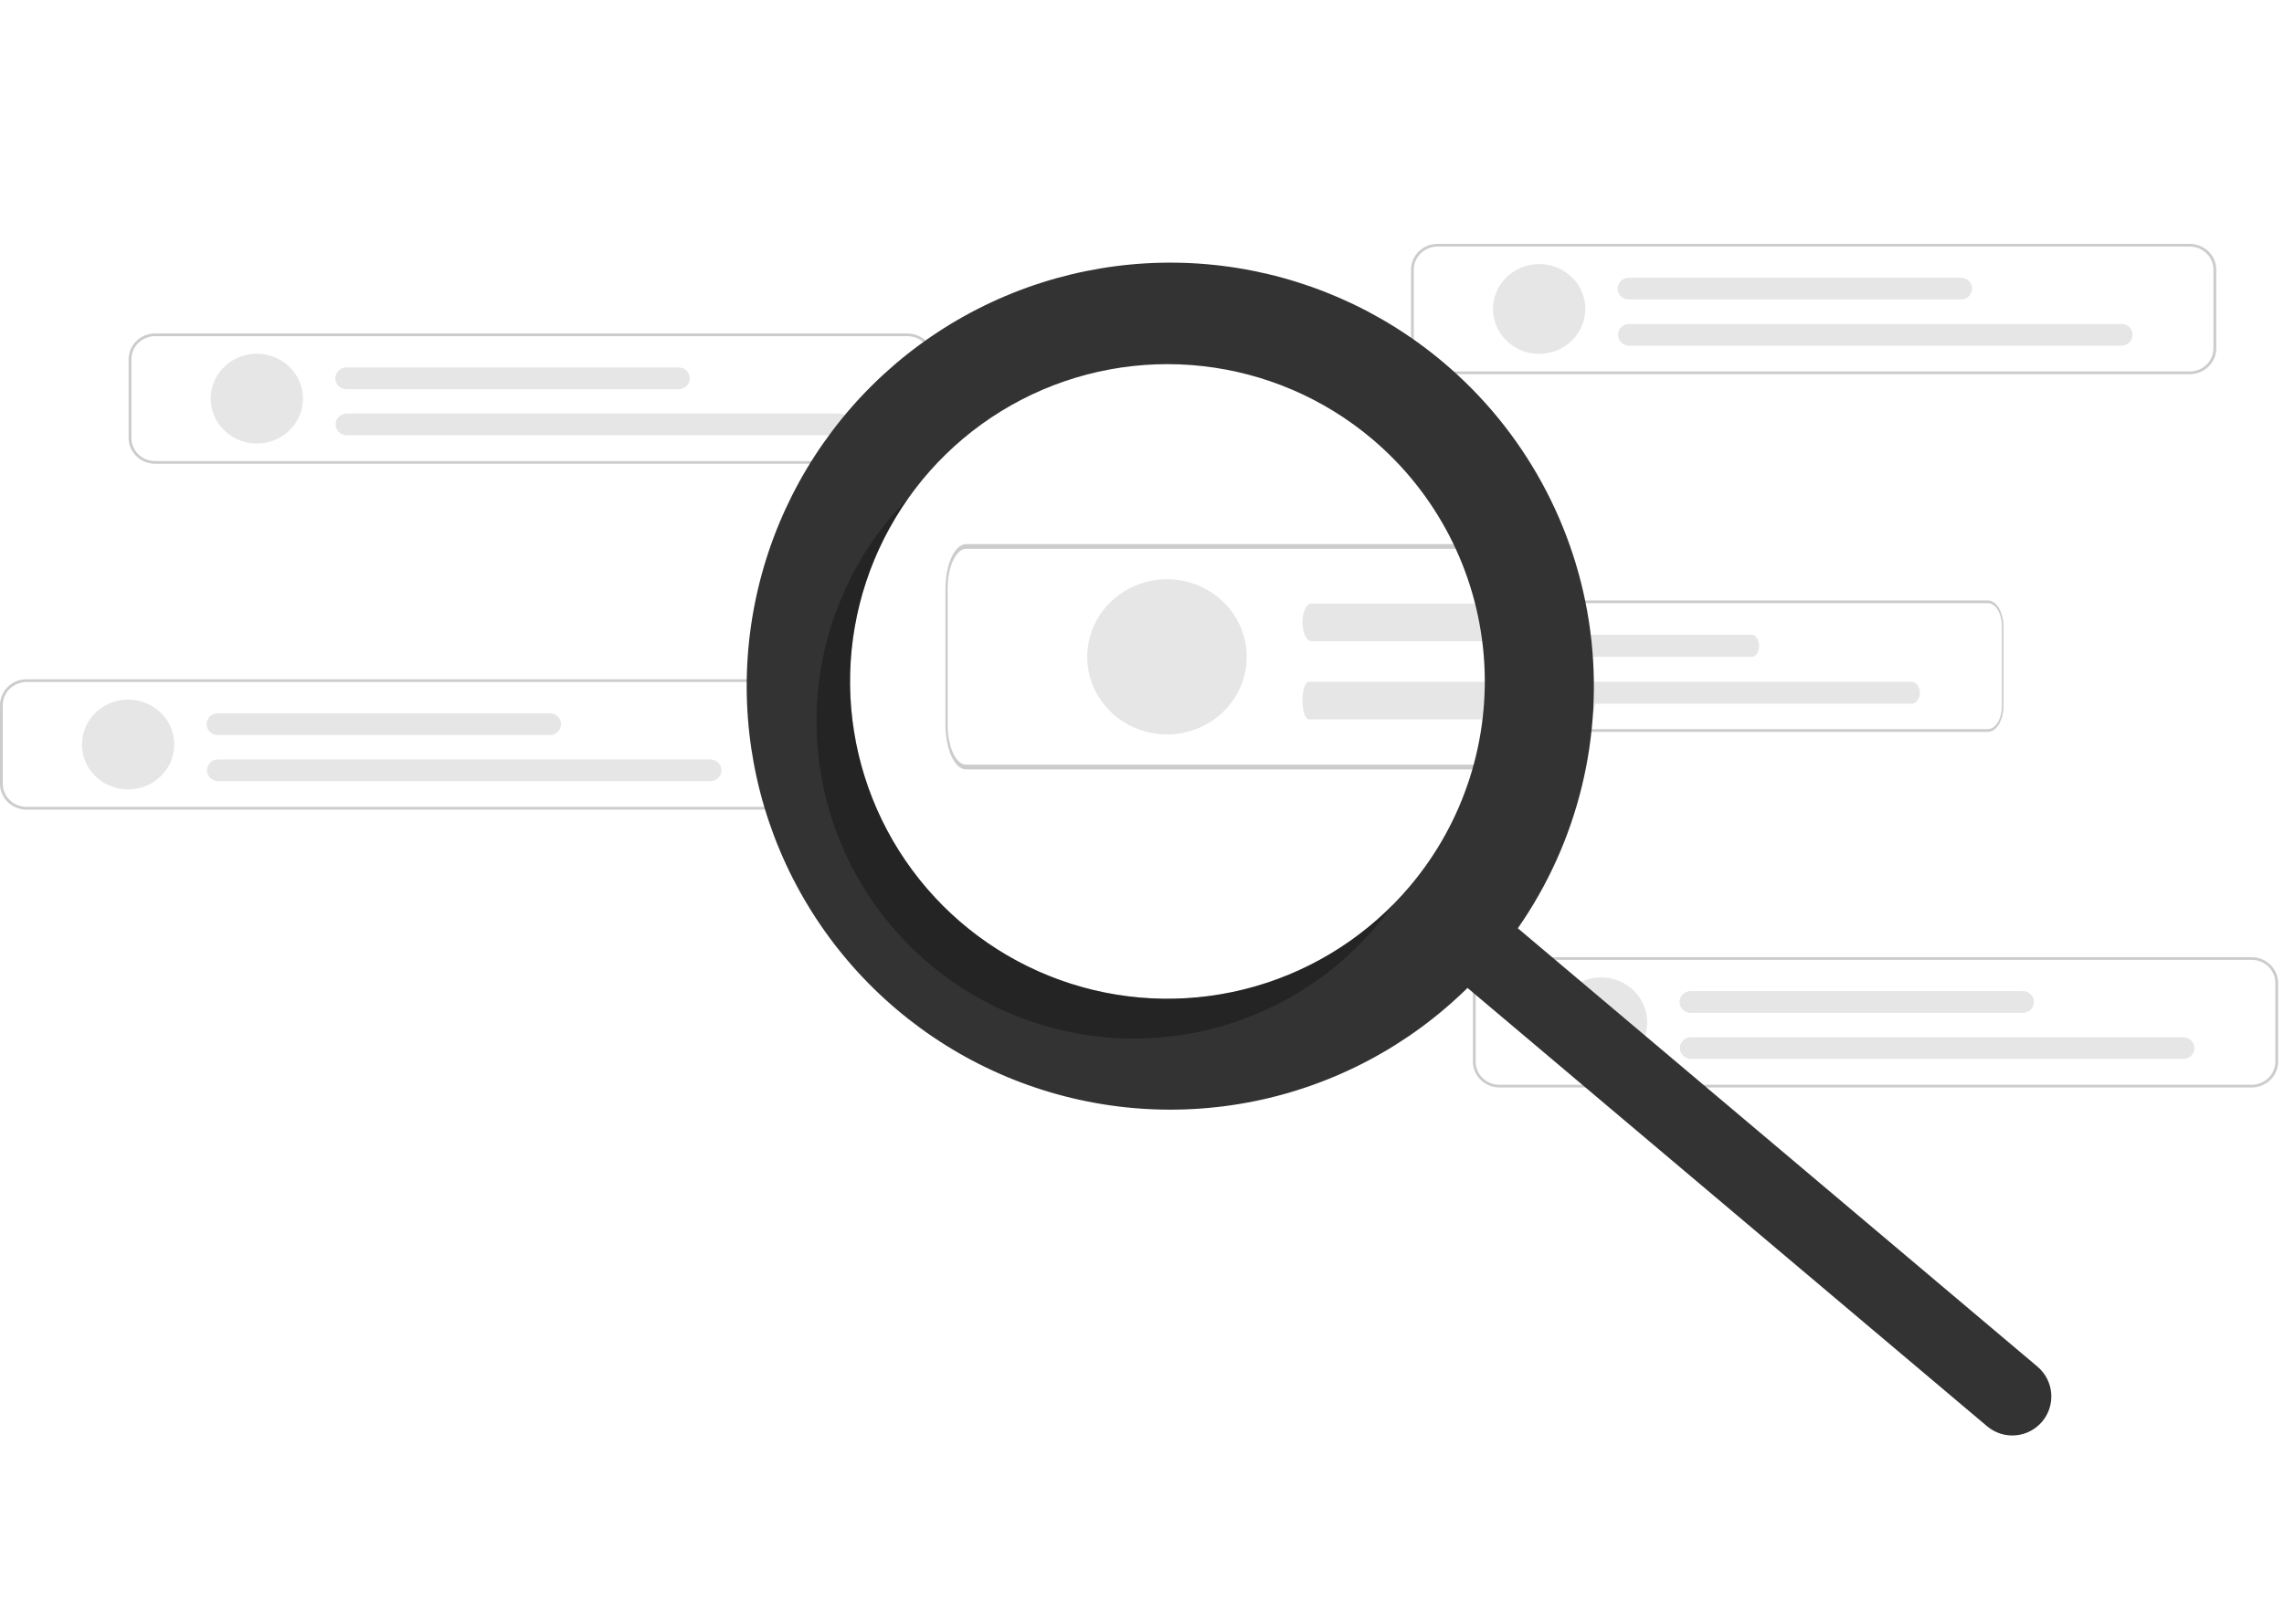 <svg width="360" height="256" viewBox="0 0 360 256" fill="none" xmlns="http://www.w3.org/2000/svg">
<path d="M345.141 58.993H226.582C225.474 58.992 224.411 58.563 223.628 57.8C222.844 57.038 222.404 56.004 222.402 54.926V42.512C222.404 41.434 222.844 40.4 223.628 39.638C224.411 38.876 225.474 38.447 226.582 38.445H345.141C346.249 38.447 347.312 38.876 348.095 39.638C348.879 40.4 349.319 41.434 349.321 42.512V54.926C349.319 56.004 348.879 57.038 348.095 57.8C347.312 58.563 346.249 58.992 345.141 58.993ZM226.582 38.873C225.59 38.873 224.64 39.257 223.939 39.939C223.238 40.621 222.843 41.546 222.842 42.511V54.925C222.843 55.89 223.238 56.815 223.939 57.497C224.64 58.179 225.59 58.563 226.582 58.564H345.141C346.133 58.563 347.083 58.179 347.784 57.497C348.485 56.815 348.88 55.89 348.881 54.925V42.512C348.88 41.547 348.486 40.622 347.785 39.94C347.084 39.257 346.133 38.873 345.141 38.873H226.582Z" fill="#CCCCCC"/>
<path d="M242.602 55.79C241.164 55.79 239.757 55.374 238.561 54.597C237.365 53.819 236.432 52.713 235.882 51.42C235.331 50.127 235.187 48.703 235.468 47.33C235.749 45.957 236.441 44.696 237.459 43.706C238.476 42.716 239.772 42.042 241.183 41.769C242.594 41.496 244.057 41.636 245.386 42.172C246.715 42.707 247.851 43.615 248.651 44.779C249.45 45.943 249.877 47.311 249.877 48.711C249.877 50.589 249.11 52.389 247.746 53.716C246.382 55.044 244.532 55.79 242.602 55.79Z" fill="#E6E6E6"/>
<path d="M334.408 54.495H256.761C256.3 54.487 255.86 54.303 255.536 53.983C255.213 53.663 255.031 53.232 255.031 52.783C255.031 52.333 255.213 51.902 255.536 51.582C255.86 51.262 256.3 51.078 256.761 51.07H334.408C334.869 51.078 335.309 51.262 335.633 51.582C335.956 51.902 336.138 52.333 336.138 52.783C336.138 53.232 335.956 53.663 335.633 53.983C335.309 54.303 334.869 54.487 334.408 54.495Z" fill="#E6E6E6"/>
<path d="M309.105 47.214H256.755C256.521 47.218 256.289 47.176 256.072 47.092C255.855 47.008 255.658 46.882 255.491 46.723C255.324 46.563 255.192 46.373 255.102 46.164C255.011 45.954 254.965 45.729 254.965 45.502C254.965 45.274 255.011 45.049 255.102 44.84C255.192 44.63 255.324 44.44 255.491 44.28C255.658 44.121 255.855 43.995 256.072 43.911C256.289 43.827 256.521 43.785 256.755 43.789H309.105C309.567 43.797 310.007 43.981 310.331 44.301C310.654 44.621 310.835 45.052 310.835 45.502C310.835 45.951 310.654 46.382 310.331 46.702C310.007 47.023 309.567 47.206 309.105 47.214Z" fill="#E6E6E6"/>
<path d="M143.013 73.118H24.453C23.345 73.117 22.282 72.688 21.499 71.925C20.715 71.163 20.275 70.129 20.273 69.051V56.637C20.275 55.559 20.715 54.525 21.499 53.763C22.282 53 23.345 52.572 24.453 52.57H143.013C144.121 52.572 145.183 53 145.966 53.763C146.75 54.525 147.19 55.559 147.192 56.637V69.051C147.19 70.129 146.75 71.163 145.966 71.925C145.183 72.688 144.121 73.117 143.013 73.118ZM24.453 52.997C23.461 52.998 22.511 53.382 21.81 54.064C21.109 54.746 20.715 55.671 20.713 56.636V69.05C20.715 70.015 21.109 70.94 21.81 71.622C22.511 72.304 23.461 72.688 24.453 72.689H143.013C144.004 72.688 144.954 72.304 145.655 71.622C146.356 70.94 146.751 70.015 146.752 69.05V56.637C146.751 55.672 146.357 54.747 145.656 54.065C144.955 53.382 144.004 52.998 143.013 52.997H24.453Z" fill="#CCCCCC"/>
<path d="M40.481 69.922C39.043 69.922 37.636 69.507 36.44 68.729C35.244 67.951 34.311 66.846 33.761 65.553C33.21 64.259 33.066 62.836 33.347 61.463C33.627 60.09 34.32 58.829 35.338 57.839C36.355 56.849 37.651 56.175 39.062 55.901C40.473 55.628 41.936 55.769 43.265 56.304C44.594 56.84 45.73 57.747 46.53 58.911C47.329 60.075 47.756 61.444 47.756 62.844C47.756 64.721 46.989 66.522 45.625 67.849C44.261 69.177 42.411 69.922 40.481 69.922Z" fill="#E6E6E6"/>
<path d="M132.283 68.62H54.636C54.175 68.612 53.735 68.428 53.411 68.108C53.088 67.788 52.906 67.356 52.906 66.907C52.906 66.458 53.088 66.027 53.411 65.707C53.735 65.386 54.175 65.203 54.636 65.195H132.283C132.744 65.203 133.184 65.386 133.508 65.707C133.831 66.027 134.013 66.458 134.013 66.907C134.013 67.356 133.831 67.788 133.508 68.108C133.184 68.428 132.744 68.612 132.283 68.62Z" fill="#E6E6E6"/>
<path d="M106.988 61.354H54.637C54.404 61.358 54.172 61.317 53.955 61.232C53.738 61.148 53.54 61.023 53.374 60.863C53.207 60.704 53.075 60.514 52.984 60.304C52.894 60.094 52.848 59.869 52.848 59.642C52.848 59.415 52.894 59.19 52.984 58.98C53.075 58.77 53.207 58.58 53.374 58.421C53.54 58.261 53.738 58.136 53.955 58.052C54.172 57.967 54.404 57.926 54.637 57.93H106.988C107.45 57.937 107.89 58.121 108.213 58.441C108.537 58.762 108.718 59.193 108.718 59.642C108.718 60.091 108.537 60.522 108.213 60.843C107.89 61.163 107.45 61.347 106.988 61.354Z" fill="#E6E6E6"/>
<path d="M122.739 127.641H4.179C3.071 127.64 2.009 127.211 1.226 126.449C0.442 125.686 0.001 124.653 0 123.575V111.16C0.001 110.082 0.442 109.049 1.226 108.286C2.009 107.524 3.071 107.095 4.179 107.094H122.739C123.847 107.095 124.909 107.524 125.693 108.286C126.476 109.049 126.917 110.082 126.918 111.16V123.575C126.917 124.653 126.476 125.686 125.693 126.449C124.909 127.211 123.847 127.64 122.739 127.641ZM4.179 107.521C3.188 107.522 2.237 107.906 1.536 108.588C0.835 109.27 0.441 110.195 0.44 111.159V123.574C0.441 124.538 0.835 125.463 1.536 126.145C2.237 126.828 3.188 127.211 4.179 127.212H122.739C123.73 127.211 124.681 126.828 125.382 126.145C126.083 125.463 126.477 124.538 126.478 123.574V111.16C126.478 110.196 126.083 109.27 125.382 108.588C124.681 107.906 123.731 107.522 122.739 107.521H4.179Z" fill="#CCCCCC"/>
<path d="M20.192 124.454C18.753 124.454 17.347 124.039 16.151 123.261C14.955 122.483 14.022 121.377 13.472 120.084C12.921 118.791 12.777 117.367 13.058 115.994C13.338 114.621 14.031 113.36 15.049 112.37C16.066 111.38 17.362 110.706 18.773 110.433C20.184 110.16 21.647 110.3 22.976 110.836C24.305 111.371 25.441 112.279 26.241 113.443C27.04 114.607 27.466 115.975 27.466 117.375C27.466 119.253 26.7 121.053 25.336 122.38C23.972 123.708 22.122 124.454 20.192 124.454Z" fill="#E6E6E6"/>
<path d="M111.993 123.151H34.347C33.886 123.143 33.446 122.96 33.122 122.639C32.798 122.319 32.617 121.888 32.617 121.439C32.617 120.99 32.798 120.559 33.122 120.238C33.446 119.918 33.886 119.734 34.347 119.727H111.993C112.455 119.734 112.895 119.918 113.219 120.238C113.542 120.559 113.724 120.99 113.724 121.439C113.724 121.888 113.542 122.319 113.219 122.639C112.895 122.96 112.455 123.143 111.993 123.151Z" fill="#E6E6E6"/>
<path d="M86.703 115.886H34.352C34.119 115.89 33.887 115.848 33.67 115.764C33.453 115.679 33.255 115.554 33.089 115.395C32.922 115.235 32.79 115.045 32.699 114.836C32.609 114.626 32.562 114.401 32.562 114.173C32.562 113.946 32.609 113.721 32.699 113.511C32.79 113.302 32.922 113.112 33.089 112.952C33.255 112.793 33.453 112.667 33.67 112.583C33.887 112.499 34.119 112.457 34.352 112.461H86.703C87.165 112.469 87.605 112.653 87.928 112.973C88.252 113.293 88.433 113.724 88.433 114.173C88.433 114.623 88.252 115.054 87.928 115.374C87.605 115.694 87.165 115.878 86.703 115.886Z" fill="#E6E6E6"/>
<path d="M244.611 121.302H152.278C151.415 121.3 150.588 120.558 149.978 119.241C149.368 117.923 149.024 116.137 149.023 114.273V92.818C149.024 90.954 149.368 89.168 149.978 87.85C150.588 86.532 151.415 85.791 152.278 85.789H244.611C245.474 85.791 246.301 86.532 246.911 87.85C247.521 89.168 247.864 90.954 247.866 92.818V114.273C247.864 116.137 247.521 117.923 246.911 119.241C246.301 120.558 245.474 121.3 244.611 121.302ZM152.278 86.527C151.506 86.529 150.766 87.192 150.22 88.371C149.674 89.55 149.367 91.149 149.366 92.816V114.272C149.367 115.939 149.674 117.537 150.22 118.716C150.766 119.895 151.506 120.558 152.278 120.56H244.611C245.383 120.558 246.123 119.895 246.669 118.716C247.215 117.537 247.522 115.939 247.523 114.272V92.818C247.522 91.15 247.215 89.551 246.669 88.372C246.123 87.192 245.383 86.529 244.611 86.527H152.278Z" fill="#CCCCCC"/>
<path d="M183.936 115.788C181.449 115.788 179.018 115.07 176.951 113.726C174.883 112.382 173.272 110.471 172.32 108.236C171.369 106 171.12 103.54 171.605 101.167C172.09 98.794 173.287 96.614 175.046 94.903C176.804 93.193 179.044 92.027 181.483 91.555C183.922 91.083 186.449 91.326 188.747 92.252C191.044 93.177 193.008 94.746 194.389 96.757C195.77 98.769 196.508 101.134 196.508 103.554C196.508 106.799 195.183 109.91 192.825 112.205C190.468 114.499 187.27 115.788 183.936 115.788Z" fill="#E6E6E6"/>
<path d="M250.431 113.411H206.273C206.01 113.398 205.76 113.08 205.576 112.527C205.392 111.973 205.289 111.228 205.289 110.452C205.289 109.675 205.392 108.93 205.576 108.377C205.76 107.823 206.01 107.505 206.273 107.492H250.431C250.694 107.505 250.944 107.823 251.128 108.377C251.312 108.93 251.415 109.675 251.415 110.452C251.415 111.228 251.312 111.973 251.128 112.527C250.944 113.08 250.694 113.398 250.431 113.411Z" fill="#E6E6E6"/>
<path d="M248.514 101.075H206.718C206.531 101.081 206.346 101.01 206.173 100.864C206 100.718 205.842 100.501 205.709 100.226C205.576 99.951 205.47 99.622 205.398 99.26C205.326 98.897 205.289 98.508 205.289 98.116C205.289 97.723 205.326 97.334 205.398 96.972C205.47 96.609 205.576 96.281 205.709 96.005C205.842 95.73 206 95.513 206.173 95.367C206.346 95.222 206.531 95.15 206.718 95.157H248.514C248.882 95.17 249.233 95.487 249.492 96.041C249.75 96.594 249.895 97.34 249.895 98.116C249.895 98.892 249.75 99.637 249.492 100.19C249.233 100.744 248.882 101.061 248.514 101.075Z" fill="#E6E6E6"/>
<path d="M313.349 115.38H244.218C243.572 115.379 242.953 114.946 242.496 114.178C242.039 113.409 241.782 112.367 241.781 111.28V98.764C241.782 97.677 242.039 96.635 242.496 95.866C242.953 95.098 243.572 94.665 244.218 94.664H313.349C313.995 94.665 314.615 95.098 315.071 95.866C315.528 96.635 315.785 97.677 315.786 98.764V111.28C315.785 112.367 315.528 113.409 315.071 114.178C314.615 114.946 313.995 115.379 313.349 115.38ZM244.218 95.095C243.64 95.096 243.086 95.483 242.677 96.17C242.268 96.858 242.038 97.79 242.038 98.763V111.279C242.038 112.251 242.268 113.184 242.677 113.872C243.086 114.559 243.64 114.946 244.218 114.947H313.349C313.927 114.946 314.482 114.559 314.89 113.872C315.299 113.184 315.529 112.251 315.53 111.279V98.764C315.529 97.791 315.299 96.859 314.89 96.171C314.482 95.483 313.927 95.096 313.349 95.095H244.218Z" fill="#CCCCCC"/>
<path d="M301.31 110.945H243.079C242.733 110.937 242.403 110.752 242.16 110.429C241.917 110.106 241.781 109.671 241.781 109.219C241.781 108.766 241.917 108.331 242.16 108.008C242.403 107.685 242.733 107.5 243.079 107.492H301.31C301.656 107.5 301.986 107.685 302.228 108.008C302.471 108.331 302.607 108.766 302.607 109.219C302.607 109.671 302.471 110.106 302.228 110.429C301.986 110.752 301.656 110.937 301.31 110.945Z" fill="#E6E6E6"/>
<path d="M276.164 103.546H242.918C242.77 103.55 242.622 103.508 242.484 103.423C242.347 103.338 242.221 103.212 242.115 103.051C242.01 102.89 241.926 102.699 241.868 102.487C241.811 102.276 241.781 102.049 241.781 101.82C241.781 101.591 241.811 101.364 241.868 101.153C241.926 100.941 242.01 100.75 242.115 100.589C242.221 100.428 242.347 100.302 242.484 100.217C242.622 100.132 242.77 100.09 242.918 100.094H276.164C276.457 100.102 276.737 100.287 276.942 100.61C277.148 100.933 277.263 101.367 277.263 101.82C277.263 102.273 277.148 102.708 276.942 103.03C276.737 103.353 276.457 103.538 276.164 103.546Z" fill="#E6E6E6"/>
<path d="M354.895 171.446H236.335C235.228 171.445 234.165 171.016 233.382 170.254C232.598 169.491 232.158 168.458 232.156 167.379V154.965C232.158 153.887 232.598 152.853 233.382 152.091C234.165 151.329 235.228 150.9 236.335 150.898H354.895C356.003 150.9 357.066 151.329 357.849 152.091C358.632 152.853 359.073 153.887 359.075 154.965V167.379C359.073 168.458 358.632 169.491 357.849 170.254C357.066 171.016 356.003 171.445 354.895 171.446ZM236.335 151.326C235.344 151.327 234.394 151.71 233.693 152.392C232.992 153.075 232.597 153.999 232.596 154.964V167.378C232.597 168.343 232.992 169.268 233.693 169.95C234.394 170.632 235.344 171.016 236.335 171.017H354.895C355.887 171.016 356.837 170.632 357.538 169.95C358.239 169.268 358.634 168.343 358.635 167.378V154.965C358.634 154 358.24 153.075 357.539 152.393C356.838 151.71 355.887 151.327 354.895 151.326H236.335Z" fill="#CCCCCC"/>
<path d="M252.352 168.251C250.914 168.251 249.507 167.835 248.311 167.058C247.115 166.28 246.182 165.174 245.632 163.881C245.081 162.588 244.937 161.164 245.218 159.791C245.499 158.418 246.191 157.157 247.209 156.167C248.226 155.177 249.522 154.503 250.933 154.23C252.344 153.957 253.807 154.097 255.136 154.633C256.465 155.168 257.601 156.076 258.401 157.24C259.2 158.404 259.627 159.772 259.627 161.172C259.627 163.049 258.86 164.85 257.496 166.177C256.132 167.505 254.282 168.251 252.352 168.251Z" fill="#E6E6E6"/>
<path d="M344.15 166.948H266.503C266.042 166.94 265.602 166.757 265.278 166.436C264.955 166.116 264.773 165.685 264.773 165.236C264.773 164.787 264.955 164.355 265.278 164.035C265.602 163.715 266.042 163.531 266.503 163.523H344.15C344.611 163.531 345.051 163.715 345.375 164.035C345.698 164.355 345.88 164.787 345.88 165.236C345.88 165.685 345.698 166.116 345.375 166.436C345.051 166.757 344.611 166.94 344.15 166.948Z" fill="#E6E6E6"/>
<path d="M318.855 159.675H266.505C266.271 159.679 266.039 159.637 265.822 159.553C265.605 159.469 265.408 159.343 265.241 159.184C265.074 159.024 264.942 158.834 264.852 158.625C264.761 158.415 264.715 158.19 264.715 157.963C264.715 157.735 264.761 157.51 264.852 157.3C264.942 157.091 265.074 156.901 265.241 156.741C265.408 156.582 265.605 156.456 265.822 156.372C266.039 156.288 266.271 156.246 266.505 156.25H318.855C319.317 156.258 319.757 156.442 320.081 156.762C320.404 157.082 320.585 157.513 320.585 157.963C320.585 158.412 320.404 158.843 320.081 159.163C319.757 159.483 319.317 159.667 318.855 159.675Z" fill="#E6E6E6"/>
<path d="M227.518 57.146C217.626 48.799 205.521 43.507 192.676 41.914C179.831 40.321 166.8 42.496 155.169 48.174C143.538 53.852 133.808 62.788 127.163 73.895C120.517 85.003 117.244 97.802 117.741 110.736C118.237 123.669 122.482 136.18 129.959 146.745C137.436 157.31 147.823 165.474 159.855 170.244C171.888 175.013 185.047 176.183 197.732 173.61C210.417 171.037 222.081 164.832 231.304 155.752L313.203 224.858C314.449 225.911 316.062 226.426 317.688 226.29C319.315 226.154 320.82 225.377 321.873 224.131C322.927 222.885 323.442 221.272 323.306 219.646C323.17 218.019 322.393 216.514 321.147 215.461L321.138 215.453L239.239 146.347C248.753 132.692 252.825 115.976 250.657 99.476C248.489 82.975 240.237 67.879 227.518 57.146ZM222.238 139.692C215.858 147.254 207.379 152.753 197.873 155.496C188.367 158.238 178.261 158.1 168.834 155.099C159.406 152.098 151.08 146.369 144.909 138.636C138.738 130.903 134.998 121.514 134.163 111.656C133.327 101.797 135.434 91.913 140.217 83.252C144.999 74.591 152.243 67.543 161.031 62.999C169.819 58.455 179.758 56.618 189.59 57.722C199.421 58.827 208.705 62.821 216.266 69.202C221.287 73.438 225.424 78.622 228.441 84.457C231.459 90.292 233.297 96.665 233.852 103.21C234.406 109.756 233.666 116.347 231.673 122.606C229.681 128.866 226.475 134.672 222.238 139.692Z" fill="#333333"/>
<path opacity="0.3" d="M151.749 145.669C142.153 137.571 135.953 126.16 134.38 113.702C132.808 101.244 135.978 88.651 143.261 78.422C142.304 79.385 141.38 80.394 140.487 81.448C136.251 86.469 133.045 92.275 131.052 98.534C129.059 104.794 128.319 111.385 128.874 117.93C129.428 124.476 131.267 130.848 134.284 136.684C137.301 142.519 141.438 147.703 146.459 151.939C151.48 156.175 157.285 159.381 163.545 161.374C169.805 163.366 176.395 164.107 182.941 163.552C189.487 162.998 195.859 161.159 201.694 158.142C207.53 155.125 212.713 150.988 216.95 145.967C217.84 144.911 218.679 143.83 219.466 142.724C210.608 151.624 198.728 156.867 186.183 157.413C173.638 157.958 161.347 153.766 151.749 145.669Z" fill="black"/>
</svg>
